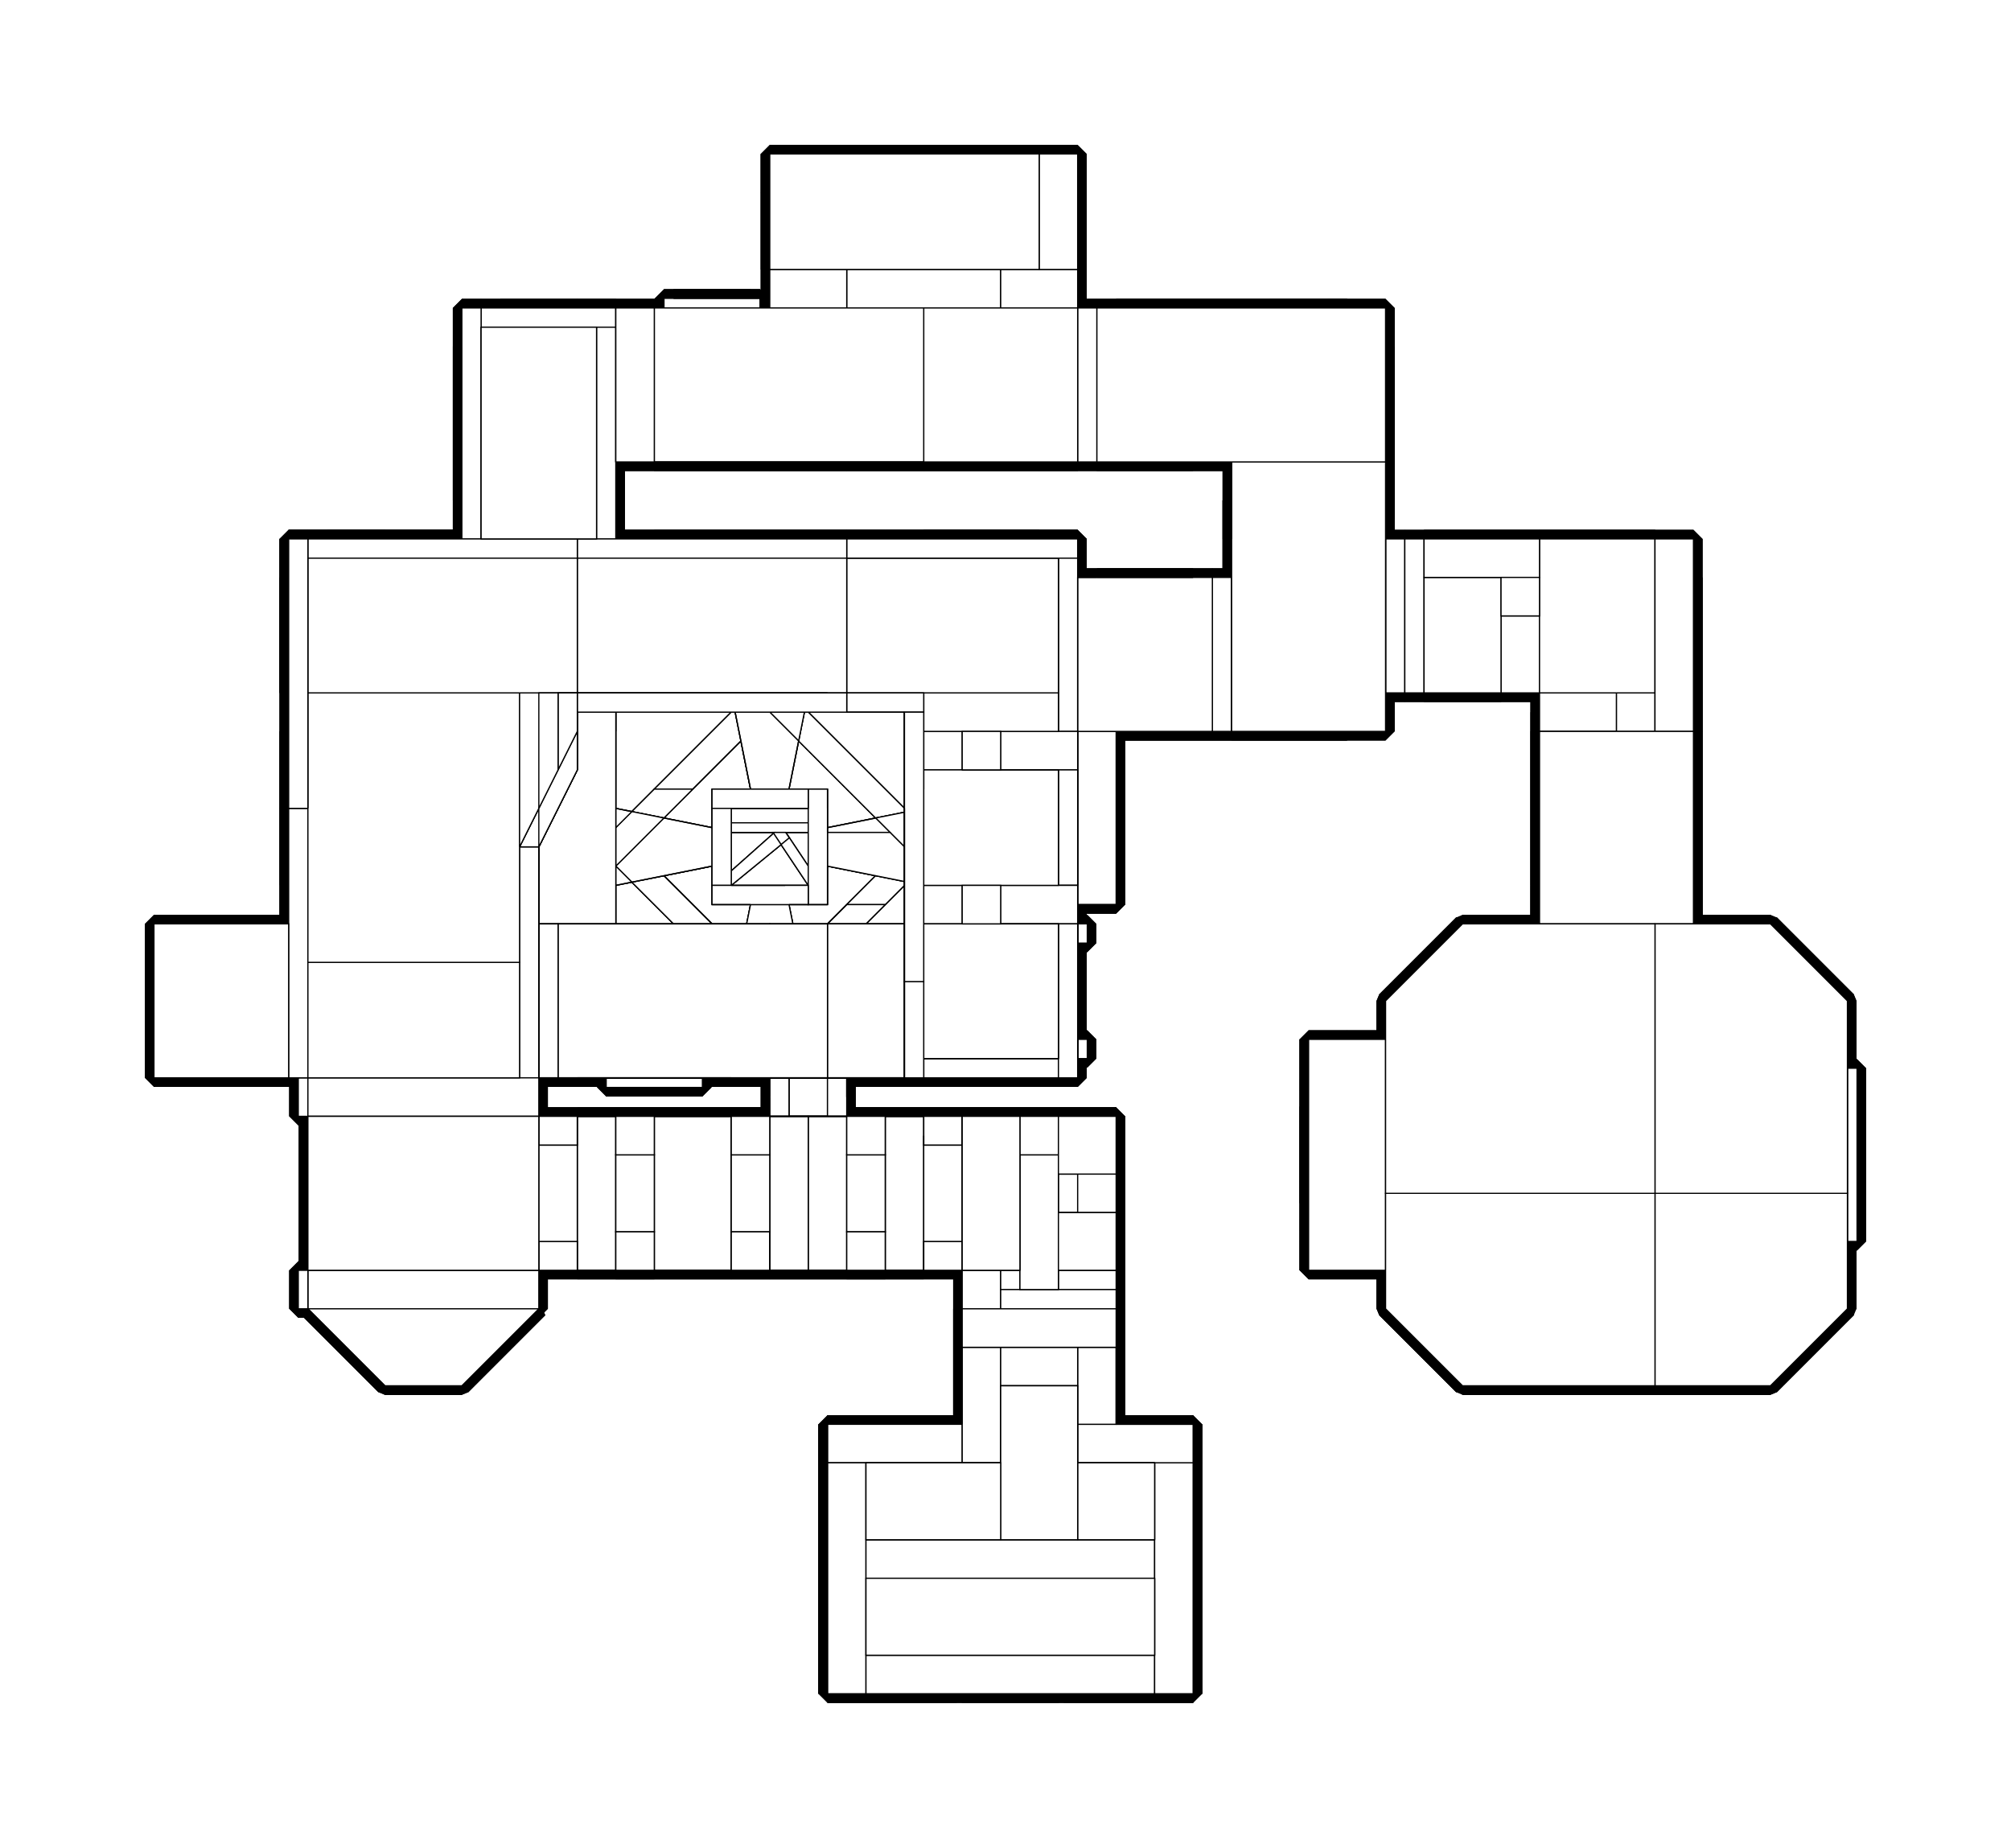 <?xml version="1.0" encoding="utf-8" ?>
<svg baseProfile="tiny" height="100%" version="1.2" viewBox="-384.0 -512.0 1672.0 1536.0" width="100%" xmlns="http://www.w3.org/2000/svg" xmlns:ev="http://www.w3.org/2001/xml-events" xmlns:xlink="http://www.w3.org/1999/xlink"><defs><g id="bsp_ref"><polygon points="384,64 384,64 384,96 384,96" /><polygon points="128,96 128,320 128,320 128,96" /><polygon points="384,320 384,320 352,320 352,320" /><polygon points="352,64 128,64 128,64 352,64" /><polygon points="384,288 384,320 352,320 352,288" /><polygon points="352,64 384,64 384,288 352,288" /><polygon points="352,288 352,320 128,320 128,288" /><polygon points="128,64 352,64 352,288 128,288" /><polygon points="384,64 384,64 384,96 384,96" /><polygon points="384,96 384,320 384,320 384,96" /><polygon points="128,64 128,64 128,96 128,96" /><polygon points="128,96 128,320 128,320 128,96" /><polygon points="352,320 128,320 128,320 352,320" /><polygon points="384,320 384,320 352,320 352,320" /><polygon points="352,64 128,64 128,64 352,64" /><polygon points="384,64 384,64 352,64 352,64" /><polygon points="384,64 128,64 128,320 384,320" /><polygon points="128,64 384,64 384,320 128,320" /><polygon points="128,224 208,208 208,176 128,160" /><polygon points="168,216 141.333,221.333 226.667,306.667 232,280" /><polygon points="272,240 240,240 224,320 288,320" /><polygon points="288,240 288,224 208,224 208,240" /><polygon points="224,224 265.412,190.118 259.163,180.744 224,212" /><polygon points="258.667,180 288,224 288,208 269.333,180" /><polygon points="224,172 224,180 288,180 288,172" /><polygon points="224,144 208,144 208,224 224,224" /><polygon points="224,144 224,160 288,160 288,144" /><polygon points="232,104 226.667,77.333 141.333,162.667 168,168" /><polygon points="224,64 240,144 272,144 288,64" /><polygon points="304,144 288,144 288,240 304,240" /><polygon points="370.667,221.333 344,216 280,280 285.333,306.667" /><polygon points="384,224 384,160 304,176 304,208" /><polygon points="344,168 370.667,162.667 285.333,77.333 280,104" /><polygon points="128,64 128,64 224,64 224,64" /><polygon points="384,64 288,64 288,64 384,64" /><polygon points="128,64 128,160 128,160 128,64" /><polygon points="288,320 384,320 384,320 288,320" /><polygon points="128,320 224,320 224,320 128,320" /><polygon points="384,64 384,64 384,160 384,160" /><polygon points="384,224 384,224 384,320 384,320" /><polygon points="141.333,221.333 141.333,221.333 226.667,306.667 226.667,306.667" /><polygon points="370.667,162.667 370.667,162.667 285.333,77.333 285.333,77.333" /><polygon points="226.667,77.333 226.667,77.333 141.333,162.667 141.333,162.667" /><polygon points="304,144 304,144 272,144 272,144" /><polygon points="240,144 240,144 208,144 208,144" /><polygon points="192,144 168,168 168,168 192,144" /><polygon points="208,240 208,208 208,208 208,240" /><polygon points="208,144 208,144 208,176 208,176" /><polygon points="288,160 224,160 224,160 288,160" /><polygon points="258.667,180 224,180 224,180 258.667,180" /><polygon points="288,180 269.333,180 269.333,180 288,180" /><polygon points="288,172 288,160 288,160 288,172" /><polygon points="304,176 304,176 304,160 304,160" /><polygon points="224,160 224,172 224,172 224,160" /><polygon points="224,212 259.163,180.744 259.163,180.744 224,212" /><polygon points="224,180 224,212 224,212 224,180" /><polygon points="259.163,180.744 258.667,180 258.667,180 259.163,180.744" /><polygon points="272,240 275.2,256 275.2,256 272,240" /><polygon points="275.2,256 280,280 280,280 275.2,256" /><polygon points="285.333,306.667 288,320 288,320 285.333,306.667" /><polygon points="344,216 304,208 304,208 344,216" /><polygon points="344,216 344,216 320,240 320,240" /><polygon points="268.8,224 288,224 288,224 268.8,224" /><polygon points="288,208 288,180 288,180 288,208" /><polygon points="288,224 265.412,190.118 265.412,190.117 288,224" /><polygon points="288,208 288,208 272.314,184.471 272.314,184.471" /><polygon points="232,280 236.8,256 236.8,256 232,280" /><polygon points="236.8,256 240,240 240,240 236.8,256" /><polygon points="208,256 232,280 232,280 208,256" /><polygon points="384,96 384,320 384,320 384,96" /><polygon points="128,64 128,64 128,96 128,96" /><polygon points="352,320 128,320 128,320 352,320" /><polygon points="384,64 384,64 352,64 352,64" /><polygon points="512,272 512,256 512,256 512,272" /><polygon points="512,352 512,352 512,384 512,384" /><polygon points="416,240 416,240 448,240 448,240" /><polygon points="448,240 448,240 512,240 512,240" /><polygon points="512,240 512,384 416,384 416,240" /><polygon points="344,168 344,168 280,104 280,104" /><polygon points="370.667,162.667 344,168 280,104 285.333,77.333" /><polygon points="370.667,162.667 370.667,162.667 344,168 344,168" /><polygon points="280,104 280,104 285.333,77.333 285.333,77.333" /><polygon points="240,144 240,144 232,104 232,104" /><polygon points="226.667,77.333 232,104 192,144 160,144" /><polygon points="232,104 232,104 192,144 192,144" /><polygon points="288,172 288,172 288,180 288,180" /><polygon points="224,180 224,180 224,172 224,172" /><polygon points="224,172 224,172 288,172 288,172" /><polygon points="224,180 224,172 288,172 288,180" /><polygon points="258.667,180 260,180 259.163,180.744" /><polygon points="224,224 265.412,190.117 265.412,190.118 224,224" /><polygon points="224,224 224,224 224,212 224,212" /><polygon points="260,180 269.333,180 272.314,184.471 265.412,190.117 259.163,180.744" /><polygon points="259.163,180.744 265.412,190.117 224,224 224,212" /><polygon points="272.314,184.471 269.333,180 269.333,180 272.314,184.471" /><polygon points="370.667,221.333 370.667,221.333 285.333,306.667 285.333,306.667" /><polygon points="344,216 370.667,221.333 352,240 320,240" /><polygon points="304,208 304,208 370.667,221.333 370.667,221.333" /><polygon points="288,208 288,208 288,224 288,224" /><polygon points="272.314,184.471 288,208 288,224 265.412,190.117" /><polygon points="352,240 285.333,306.667 280,280 320,240" /><polygon points="320,240 280,280 280,280 320,240" /><polygon points="236.8,256 236.8,256 226.667,306.667 226.667,306.667" /><polygon points="208,256 232,280 226.667,306.667 208,288" /><polygon points="208,208 208,208 168,216 168,216" /><polygon points="141.333,221.333 168,216 208,256 208,288" /><polygon points="168,216 168,216 208,256 208,256" /><polygon points="192,144 168,168 141.333,162.667 160,144" /><polygon points="168,168 168,168 141.333,162.667 141.333,162.667" /><polygon points="464,304 480,304 480,304 464,304" /><polygon points="464,320 464,304 464,304 464,320" /><polygon points="464,320 480,320 480,304 464,304" /><polygon points="480,320 464,320 464,320 480,320" /><polygon points="480,304 480,320 480,320 480,304" /><polygon points="224,64 224,64 288,64 288,64" /><polygon points="128,224 128,224 128,160 128,160" /><polygon points="288,320 288,320 224,320 224,320" /><polygon points="384,160 384,160 384,224 384,224" /><polygon points="370.667,162.667 384,160 384,176" /><polygon points="272,64 288,64 285.333,77.333" /><polygon points="285.333,77.333 288,64 288,64 285.333,77.333" /><polygon points="384,160 370.667,162.667 370.667,162.667 384,160" /><polygon points="344,168 370.667,162.667 384,176 384,208" /><polygon points="240,64 272,64 285.333,77.333 280,104" /><polygon points="272,144 272,144 240,144 240,144" /><polygon points="240,64 280,104 272,144 240,144 226.667,77.333" /><polygon points="240,144 240,144 226.667,77.333 226.667,77.333" /><polygon points="272,144 280,104 280,104 272,144" /><polygon points="208,176 208,176 208,208 208,208" /><polygon points="304,180 304,176 344,168 356,180" /><polygon points="344,168 304,176 304,176 344,168" /><polygon points="275.2,256 275.2,256 288,320 288,320" /><polygon points="384,224 370.667,221.333 384,208" /><polygon points="370.667,221.333 384,224 384,224 370.667,221.333" /><polygon points="304,208 304,208 304,180 304,180" /><polygon points="370.667,221.333 304,208 304,180 356,180 384,208" /><polygon points="240,240 240,240 272,240 272,240" /><polygon points="240,240 272,240 288,320 240,320 226.667,306.667" /><polygon points="128,208 168,168 208,176 208,208 141.333,221.333" /><polygon points="208,208 208,208 141.333,221.333 141.333,221.333" /><polygon points="208,176 168,168 168,168 208,176" /><polygon points="128,208 128,176 141.333,162.667 168,168" /><polygon points="128,176 128,160 141.333,162.667" /><polygon points="224,64 240,64 226.667,77.333" /><polygon points="141.333,162.667 128,160 128,160 141.333,162.667" /><polygon points="224,64 226.667,77.333 226.667,77.333 224,64" /><polygon points="128,224 128,208 141.333,221.333" /><polygon points="240,320 224,320 226.667,306.667" /><polygon points="128,224 141.333,221.333 141.333,221.333 128,224" /><polygon points="226.667,306.667 224,320 224,320 226.667,306.667" /><polygon points="448,384 448,384 320,384 320,384" /><polygon points="416,384 416,384 448,384 448,384" /><polygon points="64,384 96,384 96,384 64,384" /><polygon points="416,48 416,48 416,240 416,240" /><polygon points="416,240 416,240 416,384 416,384" /><polygon points="160,64 64,64 64,64" /><polygon points="384,-64 416,48 416,64 384,64" /><polygon points="384,-64 384,64 160,64 160,-64" /><polygon points="160,-64 160,64 -64,64 -64,-64" /><polygon points="416,48 384,-64 384,-64 416,48" /><polygon points="128,224 128,224 128,320 128,320" /><polygon points="416,288 416,320 384,320 384,288" /><polygon points="384,64 416,64 416,288 384,288" /><polygon points="288,144 304,144 304,240 288,240" /><polygon points="208,160 208,144 288,144 288,160" /><polygon points="224,160 224,224 208,224 208,160" /><polygon points="208,240 208,224 288,224 288,240" /><polygon points="304,160 304,144 304,144 304,160" /><polygon points="304,180 304,176 304,176 304,180" /><polygon points="304,240 304,240 272,240 272,240" /><polygon points="304,208 304,208 304,240 304,240" /><polygon points="240,240 240,240 208,240 208,240" /><polygon points="224,224 224,224 268.8,224 268.8,224" /><polygon points="416,320 416,384 352,384 352,320" /><polygon points="352,384 128,384 128,320 352,320" /><polygon points="128,288 128,384 64,384 64,288" /><polygon points="64,64 128,64 128,288 64,288" /><polygon points="64,160 64,384 64,384 64,160" /><polygon points="512,352 512,352 520,352 520,352" /><polygon points="512,272 512,256 520,256 520,272" /><polygon points="512,256 512,256 520,256 520,256" /><polygon points="520,272 520,272 512,272 512,272" /><polygon points="520,256 520,256 520,272 520,272" /><polygon points="520,368 512,368 512,352 520,352" /><polygon points="520,368 520,368 512,368 512,368" /><polygon points="520,352 520,352 520,368 520,368" /><polygon points="160,-64 160,-64 -32,-64 -32,-64" /><polygon points="384,-64 384,-64 160,-64 160,-64" /><polygon points="416,48 416,48 416,240 416,240" /><polygon points="512,240 512,240 416,240 416,240" /><polygon points="416,48 384,-64 384,-64 416,48" /><polygon points="64,64 64,64 -64,64 10.667,64" /><polygon points="10.667,64 64,64 64,64" /><polygon points="64,64 64,64 64,160 64,160" /><polygon points="64,160 64,384 64,384 64,160" /><polygon points="416,48 416,48 416,240 416,240" /><polygon points="512,240 512,240 416,240 416,240" /><polygon points="424,376 424,376 512,376 512,376" /><polygon points="424,376 464,376 464,248 424,248" /><polygon points="480,376 512,376 512,304 480,304" /><polygon points="464,376 480,376 480,320 464,320" /><polygon points="512,304 512,248 464,248 464,304" /><polygon points="424,376 424,248 424,248 424,376" /><polygon points="512,272 512,256 512,256 512,272" /><polygon points="520,272 520,256 512,256 512,272" /><polygon points="512,368 520,368 520,352 512,352" /><polygon points="-144,-64 -144,-32 -144,-32 -144,-64" /><polygon points="512,48 512,-32 512,-32 512,48" /><polygon points="512,-32 512,-64 512,-64 512,-32" /><polygon points="512,80 512,48 512,48 512,80" /><polygon points="512,88 512,97.143 512,126.4 512,120" /><polygon points="512,200 512,193.6 512,222.857 512,232" /><polygon points="512,352 512,272 512,272 512,352" /><polygon points="512,272 512,352 512,352 512,272" /><polygon points="512,80 512,80 544,80 544,80" /><polygon points="544,232 544,240 512,240 512,232" /><polygon points="512,200 512,120 536,120 536,200" /><polygon points="544,80 544,88 512,88 512,80" /><polygon points="536,200 536,120 544,120 544,200" /><polygon points="544,200 544,120 544,137.6 544,182.4" /><polygon points="536,120 512,120 512,126.4 536,126.4" /><polygon points="544,120 536,120 536,126.4 544,126.4" /><polygon points="544,88 544,97.143 512,97.143 512,88" /><polygon points="536,200 536,120 536,137.6 536,182.4" /><polygon points="536,200 544,200 544,193.6 536,193.6" /><polygon points="512,200 536,200 536,193.6 512,193.6" /><polygon points="-64,-64 -144,-64 -144,-64 -64,-64" /><polygon points="-64,-64 -64,-64 -32,-64 -32,-64" /><polygon points="512,-64 480,-64 480,-64 512,-64" /><polygon points="512,-64 512,48 416,48 384,-64" /><polygon points="512,48 512,240 416,240 416,48" /><polygon points="-64,160 -64,256 -144,256 -144,160" /><polygon points="-144,-64 -64,-64 -64,160 -144,160" /><polygon points="-64,64 64,64 64,256 -64,256" /><polygon points="320,384 304,352 272,352 256,384" /><polygon points="64,256 64,384 -144,384 -144,256" /><polygon points="512,384 512,384 320,384 320,384" /><polygon points="256,384 272,352 272,352 256,384" /><polygon points="304,352 320,384 320,384 304,352" /><polygon points="256,384 256,384 112,384 112,384" /><polygon points="512,384 448,384 448,384 512,384" /><polygon points="320,384 96,384 96,384 320,384" /><polygon points="512,240 512,240 416,240 416,240" /><polygon points="416,48 416,48 384,-64 384,-64" /><polygon points="64,64 64,64 64,160 64,160" /><polygon points="-256,384 -144,384 -144,384 -256,384" /><polygon points="-144,384 -256,384 -256,256 -144,256" /><polygon points="512,120 504,120 504,216 512,216" /><polygon points="512,120 512,216 512,184 512,136" /><polygon points="504,216 504,120 504,136 504,184" /><polygon points="504,120 512,120 512,136 504,136" /><polygon points="512,216 504,216 504,184 512,184" /><polygon points="424,248 424,248 512,248 512,248" /><polygon points="512,248 512,248 512,376 512,376" /><polygon points="424,376 424,248 512,248 512,376" /><polygon points="-144,96 -144,224 -144,224 -144,96" /><polygon points="-144,96 -144,96 -144,224 -144,224" /><polygon points="-144,-32 -144,64 -144,64 -144,-32" /><polygon points="-144,-32 -144,-32 -144,64 -144,64" /><polygon points="512,48 512,-32 512,-32 512,48" /><polygon points="512,126.4 512,97.143 512,106.286 512,132.8" /><polygon points="512,222.857 512,193.6 512,187.2 512,213.714" /><polygon points="512,352 512,272 512,272 512,352" /><polygon points="544,222.857 544,232 512,232 512,222.857" /><polygon points="536,126.4 512,126.4 512,132.8 536,132.8" /><polygon points="544,126.4 536,126.4 536,132.8 544,132.8" /><polygon points="544,97.143 544,106.286 512,106.286 512,97.143" /><polygon points="536,193.6 544,193.6 544,187.2 536,187.2" /><polygon points="512,193.6 536,193.6 536,187.2 512,187.2" /><polygon points="256,432 320,432 320,432 256,432" /><polygon points="-64,-64 -144,-64 -144,-64 -64,-64" /><polygon points="416,-64 384,-64 384,-64 416,-64" /><polygon points="448,-64 416,-64 416,-64 448,-64" /><polygon points="480,-64 480,-64 384,-64 384,-64" /><polygon points="480,-64 448,-64 448,-64 480,-64" /><polygon points="320,400 320,400 320,432 320,432" /><polygon points="448,384 512,384 512,384 448,384" /><polygon points="416,384 416,384 320,384 320,384" /><polygon points="416,384 448,384 448,384 416,384" /><polygon points="272,352 272,352 304,352 304,352" /><polygon points="256,384 272,352 304,352 320,384 320,432 256,432" /><polygon points="32,384 64,384 64,384 32,384" /><polygon points="32,384 32,384 -112,384 -112,384" /><polygon points="120,384 120,384 64,384 64,384" /><polygon points="200,384 200,384 120,384 120,384" /><polygon points="112,384 -112,384 -112,384 112,384" /><polygon points="200,384 200,392 120,392 120,384" /><polygon points="192,392 200,392 200,392 192,392" /><polygon points="200,384 200,384 200,392 200,392" /><polygon points="192,392 192,392 120,392 120,392" /><polygon points="1024,576 1024,576 896,576 896,576" /><polygon points="1024,352 1024,352 1024,576 1024,576" /><polygon points="896,352 1024,352 1024,576 896,576" /><polygon points="128,384 192,384 192,384 128,384" /><polygon points="192,384 192,392 192,392 192,384" /><polygon points="128,392 192,392 192,384 128,384" /><polygon points="128,392 128,384 128,384 128,392" /><polygon points="128,392 128,392 120,392 120,392" /><polygon points="-144,64 -144,64 -144,96 -144,96" /><polygon points="512,213.714 512,187.2 512,182.4 512,206.857" /><polygon points="544,213.714 544,222.857 512,222.857 512,213.714" /><polygon points="536,132.8 512,132.8 512,137.6 536,137.6" /><polygon points="544,132.8 536,132.8 536,137.6 544,137.6" /><polygon points="536,187.2 544,187.2 544,182.4 536,182.4" /><polygon points="512,187.2 536,187.2 536,182.4 512,182.4" /><polygon points="512,137.6 512,132.8 512,106.286 512,113.143" /><polygon points="536,137.6 512,137.6 512,182.4 536,182.4" /><polygon points="544,137.6 536,137.6 536,182.4 544,182.4" /><polygon points="536,182.4 536,137.6 536,120 536,200" /><polygon points="952,352 928,352 928,352 952,352" /><polygon points="968,352 952,352 952,352 968,352" /><polygon points="992,352 968,352 968,352 992,352" /><polygon points="1024,352 1024,352 896,352 896,352" /><polygon points="928,576 952,576 952,576 928,576" /><polygon points="952,576 968,576 968,576 952,576" /><polygon points="968,576 992,576 992,576 968,576" /><polygon points="1024,384 1024,384 1024,544 1024,544" /><polygon points="896,352 896,352 896,576 896,576" /><polygon points="928,576 896,544 896,576" /><polygon points="992,576 1024,576 1024,544" /><polygon points="928,352 896,352 896,384" /><polygon points="1024,384 992,352 928,352 896,384 896,544 928,576 992,576 1024,544" /><polygon points="896,384 928,352 992,352 1024,384 1024,544 992,576 928,576 896,544" /><polygon points="1024,384 1024,352 992,352" /><polygon points="1024,544 1024,544 992,576 992,576" /><polygon points="1008,368 1008,368 1024,384 1024,384" /><polygon points="1008,368 992,352 992,352 1008,368" /><polygon points="912,560 928,576 928,576 912,560" /><polygon points="912,368 896,384 896,384 912,368" /><polygon points="416,384 416,320 416,288 416,384" /><polygon points="448,-64 448,0 448,32 448,-64" /><polygon points="448,-64 416,-64 416,0 448,0" /><polygon points="416,384 448,384 448,320 416,320" /><polygon points="-112,384 -32,384 -32,384 -112,384" /><polygon points="64,384 64,384 0,384 0,384" /><polygon points="-64,-64 -64,-64 -64,32 -64,0" /><polygon points="-32,384 -32,320 -32,288 -32,384" /><polygon points="-32,384 0,384 0,320 -32,320" /><polygon points="-32,-64 -64,-64 -64,0 -32,0" /><polygon points="992,352 992,352 992,576 992,576" /><polygon points="1024,544 1024,544 1008,560 1008,560" /><polygon points="1008,368 992,352 992,576 1008,560" /><polygon points="952,352 952,352 952,576 952,576" /><polygon points="968,352 952,352 952,576 968,576" /><polygon points="912,368 912,368 912,560 912,560" /><polygon points="928,352 912,368 912,560 928,576" /><polygon points="928,352 928,352 912,368 912,368" /><polygon points="512,200 512,206.857 512,113.143 512,120" /><polygon points="512,120 544,120 544,200 512,200" /><polygon points="544,80 544,80 544,240 544,240" /><polygon points="544,200 544,240 544,240 544,232" /><polygon points="544,80 544,120 544,88 544,80" /><polygon points="512,200 544,200 544,213.714 512,213.714" /><polygon points="544,120 512,120 512,106.286 544,106.286" /><polygon points="416,0 416,-64 416,-64 416,32" /><polygon points="448,320 448,384 448,384 448,288" /><polygon points="448,0 416,0 416,32 448,32" /><polygon points="0,320 0,384 0,384 0,288" /><polygon points="-32,0 -64,0 -64,32 -32,32" /><polygon points="192,392 128,392 128,384 192,384" /><polygon points="192,392 192,392 128,392 128,392" /><polygon points="512,184 504,184 504,136 512,136" /><polygon points="200,384 200,384 120,384 120,384" /><polygon points="120,392 120,384 120,384 120,392" /><polygon points="200,392 200,384 120,384 120,392" /><polygon points="272,416 304,416 304,384 272,384" /><polygon points="272,384 304,384 304,384 272,384" /><polygon points="304,384 304,416 304,416 304,384" /><polygon points="272,416 272,384 272,384 272,416" /><polygon points="304,416 272,416 272,416 304,416" /><polygon points="1152,320 1152,320 1152,352 1152,352" /><polygon points="-256,256 -256,288 -256,288 -256,256" /><polygon points="-256,288 -256,352 -256,352 -256,288" /><polygon points="-256,256 -256,256 -256,384 -256,384" /><polygon points="1088,640 1152,576 1152,576 1088,640" /><polygon points="768,320 768,336 768,336 768,320" /><polygon points="1088,640 1088,640 1056,640 1056,640" /><polygon points="768,576 768,544 832,544 832,640" /><polygon points="832,352 832,544 768,544 768,352" /><polygon points="832,256 832,352 768,352 768,320" /><polygon points="880,576 880,544 896,544 928,576" /><polygon points="992,576 1024,544 1024,576" /><polygon points="1152,576 1104,624 1104,576" /><polygon points="1104,624 1088,640 880,640 880,576 1104,576" /><polygon points="912,368 928,352 928,576 912,560" /><polygon points="928,352 896,384 896,352" /><polygon points="952,352 968,352 968,576 952,576" /><polygon points="992,352 1008,368 1008,560 992,576" /><polygon points="896,520 896,544 880,544 880,520" /><polygon points="880,296 896,296 896,520 880,520" /><polygon points="872,296 832,296 832,280" /><polygon points="880,520 880,640 832,640 832,520" /><polygon points="832,296 880,296 880,520 832,520" /><polygon points="1024,376 1024,384 1016,376" /><polygon points="1024,376 1152,376 1152,576 1024,576" /><polygon points="1088,280 1088,296 1048,296" /><polygon points="1128,296 1152,320 1152,352 1120,352 1120,296" /><polygon points="1120,352 896,352 896,296 1120,296" /><polygon points="1152,352 1152,376 1016,376 992,352" /><polygon points="1088,256 1128,296 1088,296" /><polygon points="1088,280 1048,296 1048,296 1088,280" /><polygon points="1088,256 1088,280 1088,280 1088,256" /><polygon points="872,296 832,280 832,280 872,296" /><polygon points="768,320 768,320 832,256 832,256" /><polygon points="768,576 832,640 832,640 768,576" /><polygon points="896,384 896,384 896,544 896,544" /><polygon points="968,352 968,352 968,576 968,576" /><polygon points="1008,368 1008,368 1008,560 1008,560" /><polygon points="928,352 928,352 928,576 928,576" /><polygon points="896,544 896,544 912,560 912,560" /><polygon points="-144,384 -144,256 -144,256 -144,384" /><polygon points="-144,224 -144,224 -144,256 -144,256" /><polygon points="256,416 256,432 320,432 320,416" /><polygon points="0,384 32,384 32,288 0,288" /><polygon points="-144,384 -128,384 -128,256 -144,256" /><polygon points="32,288 32,256 -32,256 -32,288" /><polygon points="-32,384 -32,256 -128,256 -128,384" /><polygon points="256,416 272,416 272,384 256,384" /><polygon points="304,416 320,416 320,384 304,384" /><polygon points="416,384 416,256 256,256 256,384" /><polygon points="256,256 32,256 32,384 256,384" /><polygon points="-64,64 -32,64 -32,32 -64,32" /><polygon points="-64,-64 -144,-64 -144,64 -64,64" /><polygon points="448,240 416,240 416,288 448,288" /><polygon points="416,-64 384,-64 384,48 416,48" /><polygon points="128,16 128,-64 -32,-64 -32,64 80,64" /><polygon points="384,240 448,240 448,48 384,48" /><polygon points="416,240 384,240 384,256 416,256" /><polygon points="704,488 704,408 712,408 712,488" /><polygon points="704,376 704,352 736,352 736,376" /><polygon points="712,488 712,408 736,408 736,488" /><polygon points="704,544 704,520 736,520 736,544" /><polygon points="768,544 736,544 736,352 768,352" /><polygon points="480,48 480,32 416,32 416,48" /><polygon points="448,272 448,384 512,384 512,272" /><polygon points="512,48 448,48 448,272 512,272" /><polygon points="480,-64 448,-64 448,32 480,32" /><polygon points="512,-64 480,-64 480,48 512,48" /><polygon points="544,80 512,80 512,240 544,240" /><polygon points="736,376 736,385.143 704,385.143 704,376" /><polygon points="736,520 736,510.857 736,481.6 736,488" /><polygon points="712,488 736,488 736,481.6 712,481.6" /><polygon points="736,408 712,408 712,414.4 736,414.4" /><polygon points="704,488 712,488 712,481.6 704,481.6" /><polygon points="712,408 704,408 704,414.4 712,414.4" /><polygon points="384,-64 384,-64 384,32 384,32" /><polygon points="384,256 384,256 304,256 304,256" /><polygon points="512,240 512,256 512,256 512,240" /><polygon points="512,368 512,368 512,352 512,352" /><polygon points="512,368 512,384 512,384 512,368" /><polygon points="512,240 512,240 544,240 544,240" /><polygon points="128,-64 128,-64 -32,-64 -32,-64" /><polygon points="352,-64 352,-64 160,-64 160,-64" /><polygon points="352,-64 384,-64 384,-64 352,-64" /><polygon points="160,-64 160,-64 128,-64 128,-64" /><polygon points="256,400 256,384 256,384 256,400" /><polygon points="256,400 256,400 256,432 256,432" /><polygon points="320,384 320,400 320,400 320,384" /><polygon points="448,288 416,288 416,320 448,320" /><polygon points="-144,384 -144,384 -112,384 -112,384" /><polygon points="200,384 200,384 256,384 256,384" /><polygon points="-32,-64 -32,-64 -32,0 -32,32" /><polygon points="0,288 -32,288 -32,320 0,320" /><polygon points="-144,256 -144,256 -256,256 -256,256" /><polygon points="-256,384 -144,384 -144,384 -256,384" /><polygon points="736,504 744,504 744,408 736,408" /><polygon points="736,504 736,408 736,424 736,472" /><polygon points="744,408 744,504 744,472 744,424" /><polygon points="736,408 744,408 744,424 736,424" /><polygon points="744,504 736,504 736,472 744,472" /><polygon points="1056,256 832,256 832,256 1056,256" /><polygon points="832,280 832,280 832,256 832,256" /><polygon points="1088,256 1088,280 1056,292.8 1056,256" /><polygon points="1056,292.8 1048,296 872,296 832,280 832,256 1056,256" /><polygon points="1048,296 1048,296 872,296 872,296" /><polygon points="1152,352 1152,576 1152,576 1152,352" /><polygon points="1152,376 1152,376 1152,576 1152,576" /><polygon points="-256,352 -256,352 -256,384 -256,384" /><polygon points="768,560 768,560 768,576 768,576" /><polygon points="1040,256 1024,256 1024,256 1040,256" /><polygon points="896,256 880,256 880,256 896,256" /><polygon points="880,256 832,256 832,256 880,256" /><polygon points="1088,256 1088,256 1056,256 1056,256" /><polygon points="1024,-64 992,-64 992,-64 1024,-64" /><polygon points="800,-64 768,-64 768,-64 800,-64" /><polygon points="1024,-32 1024,-32 1024,32 1024,32" /><polygon points="1024,-64 1024,64 992,64 992,-64" /><polygon points="992,64 768,64 768,-64 992,-64" /><polygon points="896,64 1024,64 1024,256 896,256" /><polygon points="896,64 896,80 896,80 896,64" /><polygon points="768,64 800,64 800,64 768,64" /><polygon points="800,64 864,64 864,64 800,64" /><polygon points="1088,640 1088,640 1056,640 1056,640" /><polygon points="1056,640 832,640 832,640 1056,640" /><polygon points="1152,320 1152,320 1088,256 1088,256" /><polygon points="768,576 832,640 832,640 768,576" /><polygon points="-144,-32 -144,64 -144,64 -144,-32" /><polygon points="-144,96 -144,96 -144,256 -144,256" /><polygon points="-144,96 -144,224 -144,224 -144,96" /><polygon points="-144,-32 -144,-32 -144,-64 -144,-64" /><polygon points="-128,576 -128,576 -136,576 -136,576" /><polygon points="-144,-64 -144,-64 -112,-64 -112,-64" /><polygon points="-32,-64 -112,-64 -112,-64 -32,-64" /><polygon points="352,-64 160,-64 160,-64 352,-64" /><polygon points="384,-64 384,-64 160,-64 160,-64" /><polygon points="512,-64 480,-64 480,-64 512,-64" /><polygon points="640,-128 768,-128 768,-64 640,-64" /><polygon points="128,-96 128,-96 128,-64 128,-64" /><polygon points="128,-256 128,-256 128,-128 128,-128" /><polygon points="0,-224 0,-96 0,-96 0,-224" /><polygon points="0,-256 0,-224 0,-224 0,-256" /><polygon points="96,-256 128,-256 128,-64 96,-64" /><polygon points="96,-64 0,-64 0,-256 96,-256" /><polygon points="768,-32 768,96 624,96 624,-32" /><polygon points="768,-64 768,-32 640,-32 640,-64" /><polygon points="736,96 768,96 768,96 736,96" /><polygon points="736,96 736,96 624,96 624,96" /><polygon points="640,-32 624,-32 624,-32 640,-32" /><polygon points="736,385.143 736,376 736,408 736,414.4" /><polygon points="736,510.857 736,520 704,520 704,510.857" /><polygon points="480,384 480,384 416,384 416,384" /><polygon points="384,384 384,384 256,384 256,384" /><polygon points="-136,384 -128,384 -136,384" /><polygon points="-144,384 -136,384 -136,384 -144,384" /><polygon points="-144,-64 96,-64 96,48 80,64 -144,64" /><polygon points="448,160 448,256 384,256 384,160" /><polygon points="384,-64 448,-64 448,160 384,160" /><polygon points="128,-64 128,16 96,48 96,-64" /><polygon points="512,256 512,384 304,384 304,256" /><polygon points="304,384 80,384 80,256 304,256" /><polygon points="80,384 -144,384 -144,256 80,256" /><polygon points="512,96 512,256 448,256 448,96" /><polygon points="512,-64 512,-32 448,-32 448,-64" /><polygon points="624,96 448,96 448,-32 624,-32" /><polygon points="512,-64 512,-64 512,-32 512,-32" /><polygon points="512,224 512,128 512,128 512,224" /><polygon points="512,256 512,224 512,224 512,256" /><polygon points="512,256 512,256 512,384 512,384" /><polygon points="512,96 528,96 528,96 512,96" /><polygon points="624,-32 608,-32 608,-32 624,-32" /><polygon points="384,32 384,256 384,256 384,32" /><polygon points="80,64 80,64 -144,64 -144,64" /><polygon points="128,-64 128,-64 128,16 128,16" /><polygon points="128,16 128,16 80,64 80,64" /><polygon points="304,256 80,256 80,256 304,256" /><polygon points="80,256 -144,256 -144,256 80,256" /><polygon points="64,544 64,544 64,576 64,576" /><polygon points="544,544 544,416 544,416 544,544" /><polygon points="544,416 544,544 512,544 512,416" /><polygon points="512,544 288,544 288,416 512,416" /><polygon points="288,544 64,544 64,416 288,416" /><polygon points="480,416 256,416 256,416 480,416" /><polygon points="528,544 544,544 544,544 528,544" /><polygon points="528,544 528,544 432,544 432,544" /><polygon points="416,544 432,544 432,544 416,544" /><polygon points="256,416 224,416 224,416 256,416" /><polygon points="96,416 64,416 64,416 96,416" /><polygon points="-128,384 64,384 64,576 -128,576" /><polygon points="-128,544 -136,544 -136,544 -128,544" /><polygon points="-128,416 -128,416 -136,416 -136,416" /><polygon points="-128,384 -128,416 -136,416 -136,384" /><polygon points="64,576 0,640 -64,640 -128,576" /><polygon points="-64,640 0,640 0,640 -64,640" /><polygon points="64,576 64,576 0,640 0,640" /><polygon points="-256,256 -256,256 -144,256 -144,256" /><polygon points="-144,256 -144,256 -256,256 -256,256" /><polygon points="-256,384 -144,384 -144,384 -256,384" /><polygon points="768,-128 768,-208 768,-208 768,-128" /><polygon points="544,576 544,576 416,576 416,576" /><polygon points="160,-256 160,-256 160,-128 160,-128" /><polygon points="768,-128 768,-128 640,-128 640,-128" /><polygon points="768,-208 768,-128 640,-128" /><polygon points="128,-256 160,-256 160,-128 128,-128" /><polygon points="512,256 512,256 512,352 512,352" /><polygon points="512,352 512,352 512,384 512,384" /><polygon points="544,416 544,416 544,576 544,576" /><polygon points="544,544 544,576 416,576 416,544" /><polygon points="1152,520 1152,520 1152,576 1152,576" /><polygon points="1160,520 1160,520 1152,520 1152,520" /><polygon points="1152,376 1160,376 1160,520 1152,520" /><polygon points="1160,512 1160,512 1160,520 1160,520" /><polygon points="1152,512 1152,384 1152,384 1152,512" /><polygon points="1160,512 1152,512 1152,512 1160,512" /><polygon points="1152,512 1160,512 1160,384 1152,384" /><polygon points="1152,384 1160,384 1160,384 1152,384" /><polygon points="1160,376 1160,376 1160,384 1160,384" /><polygon points="1160,512 1160,512 1160,376 1160,376" /><polygon points="768,-128 768,-80 768,-80 768,-128" /><polygon points="992,-64 992,-64 800,-64 800,-64" /><polygon points="1024,-32 1024,-32 1024,0 1024,0" /><polygon points="1024,32 1024,256 1024,256 1024,32" /><polygon points="1024,256 1024,224 1024,224 1024,256" /><polygon points="896,80 896,96 896,96 896,80" /><polygon points="896,80 896,80 896,256 896,256" /><polygon points="896,256 896,256 896,224 896,224" /><polygon points="800,64 864,64 864,64 800,64" /><polygon points="168,-256 168,-256 192,-256 192,-256" /><polygon points="128,-256 128,-256 32,-256 32,-256" /><polygon points="480,-64 480,-64 384,-64 384,-64" /><polygon points="640,-128 720,-256 768,-256 768,-208" /><polygon points="768,-208 768,-208 640,-128 640,-128" /><polygon points="192,-256 192,-256 192,-128 192,-128" /><polygon points="160,-256 192,-256 192,-128 160,-128" /><polygon points="640,-96 640,-96 640,-64 640,-64" /><polygon points="128,-96 128,-96 128,-128 128,-128" /><polygon points="128,-112 128,-128 128,-128 128,-112" /><polygon points="0,-224 0,-96 0,-96 0,-224" /><polygon points="736,96 736,96 624,96 624,96" /><polygon points="736,394.286 704,394.286 704,385.143 736,385.143" /><polygon points="736,420.8 736,394.286 736,385.143 736,414.4" /><polygon points="736,501.714 736,475.2 736,481.6 736,510.857" /><polygon points="704,501.714 736,501.714 736,510.857 704,510.857" /><polygon points="712,475.2 736,475.2 736,470.4 712,470.4" /><polygon points="736,475.2 712,475.2 712,481.6 736,481.6" /><polygon points="712,420.8 736,420.8 736,414.4 712,414.4" /><polygon points="736,420.8 712,420.8 712,425.6 736,425.6" /><polygon points="712,475.2 704,475.2 704,481.6 712,481.6" /><polygon points="704,475.2 712,475.2 712,470.4 704,470.4" /><polygon points="704,420.8 712,420.8 712,414.4 704,414.4" /><polygon points="712,420.8 704,420.8 704,425.6 712,425.6" /><polygon points="480,384 480,384 416,384 416,384" /><polygon points="384,384 384,384 256,384 256,384" /><polygon points="96,384 96,384 224,384 224,384" /><polygon points="512,352 512,256 512,256 512,352" /><polygon points="624,96 528,96 528,96 624,96" /><polygon points="608,-32 608,-32 528,-32 528,-32" /><polygon points="544,464 544,416 544,416 544,464" /><polygon points="544,496 544,464 544,464 544,496" /><polygon points="544,496 544,496 544,576 544,576" /><polygon points="384,416 384,416 416,416 416,416" /><polygon points="256,416 256,416 384,416 384,416" /><polygon points="544,416 544,416 480,416 480,416" /><polygon points="464,416 464,416 496,416 496,416" /><polygon points="256,544 384,544 384,544 256,544" /><polygon points="256,544 256,544 384,544 384,544" /><polygon points="96,416 96,416 224,416 224,416" /><polygon points="224,416 224,416 96,416 96,416" /><polygon points="96,544 96,544 224,544 224,544" /><polygon points="416,608 416,608 416,576 416,576" /><polygon points="544,576 544,608 416,608 416,576" /><polygon points="544,608 544,608 416,608 416,608" /><polygon points="720,-256 736,-256 736,-256 720,-256" /><polygon points="168,-256 168,-256 224,-256 224,-256" /><polygon points="672,-256 720,-256 640,-128" /><polygon points="720,-256 720,-256 640,-128 640,-128" /><polygon points="224,-256 224,-256 224,-128 224,-128" /><polygon points="192,-256 224,-256 224,-128 192,-128" /><polygon points="-136,384 -136,416 -136,416 -136,384" /><polygon points="-136,544 -128,544 -128,576 -136,576" /><polygon points="416,640 416,640 416,608 416,608" /><polygon points="544,640 544,640 416,640 416,640" /><polygon points="544,608 544,640 416,640 416,608" /><polygon points="704,470.4 704,425.6 704,408 704,488" /><polygon points="736,425.6 736,470.4 736,465.6 736,430.4" /><polygon points="712,425.6 704,425.6 704,470.4 712,470.4" /><polygon points="736,425.6 712,425.6 712,470.4 736,470.4" /><polygon points="712,425.6 712,470.4 712,488 712,408" /><polygon points="712,470.4 712,425.6 712,408 712,488" /><polygon points="304,896 384,896 402.286,896 304,896" /><polygon points="528,896 608,896 608,896 509.714,896" /><polygon points="496,896 483.2,896 428.8,896 416,896" /><polygon points="352,-384 369.6,-384 414.4,-384 432,-384" /><polygon points="672,-256 736,-256 736,-256 672,-256" /><polygon points="528,-256 512,-256 512,-256 528,-256" /><polygon points="544,-256 528,-256 528,-256 544,-256" /><polygon points="256,-256 256,-256 256,-272 256,-272" /><polygon points="512,-256 512,-288 512,-288 512,-256" /><polygon points="464,-384 480,-384 480,-352 464,-352" /><polygon points="480,-256 480,-384 512,-384 512,-256" /><polygon points="448,-352 480,-352 480,-256 448,-256" /><polygon points="256,-352 256,-384 320,-384 320,-352" /><polygon points="352,-376 352,-384 432,-384 432,-376" /><polygon points="352,-352 352,-376 432,-376 432,-352" /><polygon points="256,-352 448,-352 448,-256 256,-256" /><polygon points="320,-352 329.143,-352 358.4,-352 352,-352" /><polygon points="352,-376 352,-352 358.4,-352 358.4,-376" /><polygon points="352,-384 352,-376 358.4,-376 358.4,-384" /><polygon points="464,-352 454.857,-352 454.857,-384 464,-384" /><polygon points="432,-376 352,-376 369.6,-376 414.4,-376" /><polygon points="432,-376 432,-384 425.6,-384 425.6,-376" /><polygon points="432,-352 432,-376 425.6,-376 425.6,-352" /><polygon points="320,-384 329.143,-384 329.143,-352 320,-352" /><polygon points="640,-128 640,-128 608,-128 608,-128" /><polygon points="608,-128 608,-128 448,-128 448,-128" /><polygon points="512,-168 512,-136 512,-136 512,-168" /><polygon points="672,-256 640,-128 512,-128 512,-256" /><polygon points="672,-256 672,-256 640,-128 640,-128" /><polygon points="224,-256 256,-256 256,-128 224,-128" /><polygon points="288,-168 288,-128 256,-128 256,-168" /><polygon points="320,-128 288,-128 288,-136 320,-136" /><polygon points="448,-256 448,-168 256,-168 256,-256" /><polygon points="480,-168 480,-128 320,-128 320,-168" /><polygon points="512,-128 480,-128 480,-136 512,-136" /><polygon points="448,-168 448,-256 512,-256 512,-168" /><polygon points="320,-168 320,-136 320,-136 320,-168" /><polygon points="480,-136 480,-168 480,-168 480,-136" /><polygon points="480,-168 512,-168 512,-168 480,-168" /><polygon points="512,-136 480,-136 480,-136 512,-136" /><polygon points="288,-168 320,-168 320,-168 288,-168" /><polygon points="288,-136 288,-168 288,-168 288,-136" /><polygon points="320,-136 288,-136 288,-136 320,-136" /><polygon points="64,416 64,416 64,440" /><polygon points="64,544 64,520 64,544" /><polygon points="384,544 384,520 384,544" /><polygon points="416,544 416,544 416,520" /><polygon points="416,544 384,544 384,544 416,544" /><polygon points="384,544 416,544 416,520 384,520" /><polygon points="416,416 384,416 384,440 416,440" /><polygon points="96,544 96,544 96,520" /><polygon points="96,544 64,544 64,544 96,544" /><polygon points="64,544 96,544 96,520 64,520" /><polygon points="96,416 64,416 64,440 96,440" /><polygon points="544,640 544,672 416,672 416,640" /><polygon points="608,672 608,672 608,896 608,896" /><polygon points="416,864 422.4,864 393.143,864 384,864" /><polygon points="528,864 518.857,864 489.6,864 496,864" /><polygon points="448,800 448,864 304,864 304,800" /><polygon points="336,800 336,768 448,768 448,800" /><polygon points="336,800 304,800 304,768 336,768" /><polygon points="576,864 576,800 608,800 608,864" /><polygon points="448,768 576,768 576,864 448,864" /><polygon points="608,800 576,800 576,768 608,768" /><polygon points="608,672 608,768 528,768 528,672" /><polygon points="528,768 304,768 304,672 528,672" /><polygon points="384,864 384,896 304,896 304,864" /><polygon points="496,864 496,886 416,886 416,864" /><polygon points="528,896 528,864 608,864 608,896" /><polygon points="496,886 496,896 416,896 416,886" /><polygon points="416,886 416,896 422.4,896 422.4,886" /><polygon points="416,864 416,886 422.4,886 422.4,864" /><polygon points="496,886 478.4,886 433.6,886 416,886" /><polygon points="496,886 496,864 489.6,864 489.6,886" /><polygon points="496,896 496,886 489.6,886 489.6,896" /><polygon points="384,864 393.143,864 393.143,896 384,896" /><polygon points="388,856 388,864 524,864 524,856" /><polygon points="524,856 494.546,856 417.455,856 388,856" /><polygon points="388,864 388,856 417.455,856 417.455,864" /><polygon points="524,856 524,864 494.546,864 494.546,856" /><polygon points="456,-346 456,-344 456,-344 456,-346" /><polygon points="329.6,-346 329.6,-344 456,-344 456,-346" /><polygon points="329.6,-344 371.6,-344 418.625,-344 456,-344 456,-344" /><polygon points="329.6,-344 329.6,-346 371.6,-346 371.6,-344" /><polygon points="320,-136 288,-136 288,-168 320,-168" /><polygon points="512,-136 480,-136 480,-168 512,-168" /><polygon points="456,-346 456,-344 418.625,-344 418.625,-346" /><polygon points="224,-256 248,-256 248,-256 224,-256" /><polygon points="248,-264 248,-256 168,-256 168,-264" /><polygon points="704,544 704,544 704,352 704,352" /><polygon points="704,408 704,352 704,352 704,376" /><polygon points="704,544 704,488 704,520 704,544" /><polygon points="704,408 736,408 736,488 704,488" /><polygon points="736,408 704,408 704,394.286 736,394.286" /><polygon points="736,465.6 736,475.2 736,501.714 736,488" /><polygon points="736,408 736,394.286 736,420.8 736,430.4" /><polygon points="704,488 736,488 736,501.714 704,501.714" /><polygon points="744,472 736,472 736,424 744,424" /><polygon points="240,-256 176,-256 176,-256 240,-256" /><polygon points="176,-256 240,-256 240,-264 176,-264" /><polygon points="176,-256 176,-264 176,-264 176,-256" /><polygon points="240,-264 240,-256 240,-256 240,-264" /><polygon points="168,-264 168,-264 176,-264 176,-264" /><polygon points="248,-264 248,-264 168,-264 168,-264" /><polygon points="1160,512 1152,512 1152,384 1160,384" /><polygon points="1160,384 1160,384 1160,512 1160,512" /><polygon points="992,-64 992,-64 800,-64 800,-64" /><polygon points="1024,0 1024,224 1024,224 1024,0" /><polygon points="1024,-32 1024,-32 1024,32 1024,32" /><polygon points="896,256 896,256 896,96 896,96" /><polygon points="896,96 896,96 896,224 896,224" /><polygon points="896,64 960,64 992,64 896,64" /><polygon points="896,64 896,96 960,96 960,64" /><polygon points="864,64 864,0 864,-32 864,64" /><polygon points="896,64 864,64 864,64 896,64" /><polygon points="800,64 864,64 864,64 800,64" /><polygon points="736,-256 736,-256 544,-256 544,-256" /><polygon points="454.857,-352 425.6,-352 419.2,-352 445.714,-352" /><polygon points="454.857,-352 464,-352 432,-352 425.6,-352" /><polygon points="358.4,-352 329.143,-352 338.286,-352 364.8,-352" /><polygon points="358.4,-376 358.4,-352 364.8,-352 364.8,-376" /><polygon points="358.4,-384 358.4,-376 364.8,-376 364.8,-384" /><polygon points="454.857,-384 454.857,-352 445.714,-352 445.714,-384" /><polygon points="425.6,-376 425.6,-384 419.2,-384 419.2,-376" /><polygon points="425.6,-352 425.6,-376 419.2,-376 419.2,-352" /><polygon points="329.143,-384 338.286,-384 338.286,-352 329.143,-352" /><polygon points="-136,384 -128,384 -136,384" /><polygon points="-136,416 -128,416 -128,384 -136,384" /><polygon points="-136,544 -136,544 -136,576 -136,576" /><polygon points="393.143,864 422.4,864 428.8,864 402.286,864" /><polygon points="489.6,864 518.857,864 509.714,864 483.2,864" /><polygon points="422.4,886 422.4,896 428.8,896 428.8,886" /><polygon points="422.4,864 422.4,886 428.8,886 428.8,864" /><polygon points="518.857,864 528,864 528,896 518.857,896" /><polygon points="489.6,886 489.6,864 483.2,864 483.2,886" /><polygon points="489.6,896 489.6,886 483.2,886 483.2,896" /><polygon points="393.143,864 402.286,864 402.286,896 393.143,896" /><polygon points="1152,376 1152,376 1152,576 1152,576" /><polygon points="1152,376 1160,376 1160,376 1152,376" /><polygon points="1160,376 1152,376 1152,520 1160,520" /><polygon points="896,0 896,64 896,64 896,-32" /><polygon points="960,96 896,96 896,96 992,96" /><polygon points="960,64 960,96 992,96 992,64" /><polygon points="896,0 864,0 864,64 896,64" /><polygon points="624,96 640,96 640,96 624,96" /><polygon points="640,96 736,96 736,96 640,96" /><polygon points="512,96 512,128 512,128 512,96" /><polygon points="624,96 624,96 528,96 528,96" /><polygon points="624,96 528,96 528,96 624,96" /><polygon points="608,-32 608,-32 528,-32 528,-32" /><polygon points="512,256 496,256 496,256 512,256" /><polygon points="544,496 512,496 544,496" /><polygon points="496,416 496,448 496,416" /><polygon points="-64,640 0,640 0,640 -64,640" /><polygon points="496,96 512,96 512,96 496,96" /><polygon points="1152,320 1152,320 1152,352 1152,352" /><polygon points="1152,320 1152,376 1152,376 1152,320" /><polygon points="-256,256 -256,384 -256,384 -256,256" /><polygon points="-256,256 -256,256 -256,384 -256,384" /><polygon points="1088,640 1152,576 1152,576 1088,640" /><polygon points="1152,576 1088,640 1088,640 1152,576" /><polygon points="483.2,896 478.4,896 433.6,896 428.8,896" /><polygon points="416,672 416,672 304,672 304,672" /><polygon points="304,672 304,672 416,672 416,672" /><polygon points="608,672 608,672 544,672 544,672" /><polygon points="768,64 768,-64 768,-64 768,64" /><polygon points="768,352 768,576 768,576 768,352" /><polygon points="768,352 768,336 768,336 768,352" /><polygon points="768,336 768,320 768,320 768,336" /><polygon points="768,560 768,544 768,544 768,560" /><polygon points="768,576 768,560 768,560 768,576" /><polygon points="1024,256 896,256 896,256 1024,256" /><polygon points="1088,256 1040,256 1040,256 1088,256" /><polygon points="1040,256 1088,256 1088,256 1040,256" /><polygon points="880,256 832,256 832,256 880,256" /><polygon points="992,-64 992,-64 800,-64 800,-64" /><polygon points="1024,-64 1024,-32 1024,-32 1024,-64" /><polygon points="1024,32 1024,256 1024,256 1024,32" /><polygon points="992,-64 896,-64 896,64 992,64" /><polygon points="1024,-64 992,-64 992,96 1024,96" /><polygon points="896,96 896,256 1024,256 1024,96" /><polygon points="768,64 784,64 784,-64 768,-64" /><polygon points="800,-64 784,-64 784,64 800,64" /><polygon points="800,64 864,64 864,-32 800,-32" /><polygon points="800,-32 896,-32 896,-64 800,-64" /><polygon points="896,-32 864,-32 864,0 896,0" /><polygon points="1056,640 832,640 832,640 1056,640" /><polygon points="1088,640 1088,640 1056,640 1056,640" /><polygon points="1088,256 1152,320 1152,320 1088,256" /><polygon points="1152,320 1088,256 1088,256 1152,320" /><polygon points="768,320 832,256 832,256 768,320" /><polygon points="832,256 768,320 768,320 832,256" /><polygon points="768,576 832,640 832,640 768,576" /><polygon points="128,-256 128,-256 32,-256 32,-256" /><polygon points="32,-256 32,-256 0,-256 0,-256" /><polygon points="445.714,-352 419.2,-352 414.4,-352 438.857,-352" /><polygon points="364.8,-376 364.8,-352 369.6,-352 369.6,-376" /><polygon points="364.8,-384 364.8,-376 369.6,-376 369.6,-384" /><polygon points="419.2,-376 419.2,-384 414.4,-384 414.4,-376" /><polygon points="419.2,-352 419.2,-376 414.4,-376 414.4,-352" /><polygon points="-144,384 -144,256 -144,256 -144,384" /><polygon points="-144,-32 -144,-32 -144,64 -144,64" /><polygon points="-144,224 -144,224 -144,256 -144,256" /><polygon points="-144,96 -144,64 -144,64 -144,96" /><polygon points="512,576 448,576 448,576 512,576" /><polygon points="544,576 512,576 512,576 544,576" /><polygon points="64,576 -128,576 -128,576 64,576" /><polygon points="-32,-64 -32,-64 -112,-64 -112,-64" /><polygon points="0,-64 0,-64 -32,-64 -32,-64" /><polygon points="128,-64 160,-64 160,-64 128,-64" /><polygon points="112,-64 112,-64 16,-64 16,-64" /><polygon points="352,-64 384,-64 384,-64 352,-64" /><polygon points="480,-64 480,-64 384,-64 384,-64" /><polygon points="128,-96 128,-96 128,-112 128,-112" /><polygon points="0,-96 0,-96 0,-64 0,-64" /><polygon points="128,-240 128,-256 16,-256 16,-240" /><polygon points="112,-240 112,-240 112,-64 112,-64" /><polygon points="128,-240 112,-240 112,-64 128,-64" /><polygon points="16,-256 0,-256 0,-64 16,-64" /><polygon points="624,96 624,-32 624,-32 624,96" /><polygon points="704,352 768,352 768,352 704,352" /><polygon points="624,96 640,96 640,-32 624,-32" /><polygon points="640,-64 640,-64 640,-32 640,-32" /><polygon points="768,544 704,544 704,544 768,544" /><polygon points="768,544 768,352 704,352 704,544" /><polygon points="512,384 480,384 480,384 512,384" /><polygon points="416,384 384,384 384,384 416,384" /><polygon points="96,384 224,384 224,384 96,384" /><polygon points="256,384 368,384 368,384 256,384" /><polygon points="96,384 96,384 224,384 224,384" /><polygon points="-128,384 48,384 48,384 -128,384" /><polygon points="512,128 512,224 512,224 512,128" /><polygon points="-128,160 -128,384 -128,384 -128,160" /><polygon points="320,-48 96,-48 96,-48 320,-48" /><polygon points="96,-48 -128,-48 -128,-48 96,-48" /><polygon points="512,-48 512,-64 320,-64 320,-48" /><polygon points="320,-64 96,-64 96,-48 320,-48" /><polygon points="96,-64 -128,-64 -128,-48 96,-48" /><polygon points="48,192 48,192 48,384 48,384" /><polygon points="384,144 384,368 384,368 384,144" /><polygon points="512,128 512,128 448,128" /><polygon points="448,96 496,96 496,96 416,96" /><polygon points="512,-48 496,-48 496,96 512,96" /><polygon points="496,-48 496,-48 496,96 496,96" /><polygon points="448,96 448,128 512,128 512,96" /><polygon points="512,128 496,128 496,224 512,224" /><polygon points="448,224 496,224 496,224 416,224" /><polygon points="448,224 512,224 512,224" /><polygon points="448,224 448,256 512,256 512,224" /><polygon points="496,384 496,368 384,368 384,384" /><polygon points="512,256 496,256 496,384 512,384" /><polygon points="496,256 496,256 496,368 496,368" /><polygon points="496,368 496,368 384,368 384,368" /><polygon points="384,64 384,64 304,64 304,64" /><polygon points="96,128 96,128 96,80 96,80" /><polygon points="320,80 96,80 96,80 320,80" /><polygon points="384,80 384,64 320,64 320,80" /><polygon points="320,64 96,64 96,80 320,80" /><polygon points="368,80 368,80 368,160 368,160" /><polygon points="368,304 368,384 384,384 384,304" /><polygon points="384,80 368,80 368,304 384,304" /><polygon points="96,64 80,64 80,128 96,96" /><polygon points="64,192 48,192 48,384 64,384" /><polygon points="96,128 96,96 48,192 64,192" /><polygon points="80,128 80,128 48,192 48,192" /><polygon points="80,64 80,64 80,128 80,128" /><polygon points="-144,160 -144,384 -128,384 -128,160" /><polygon points="-128,-64 -144,-64 -144,160 -128,160" /><polygon points="64,384 64,416 64,416 64,384" /><polygon points="64,416 64,416 64,544 64,544" /><polygon points="544,464 544,416 544,416 544,464" /><polygon points="544,544 544,496 544,496 544,544" /><polygon points="384,416 352,416 352,416 384,416" /><polygon points="320,416 256,416 256,416 320,416" /><polygon points="544,416 544,416 496,416 496,416" /><polygon points="464,416 464,416 416,416 416,416" /><polygon points="384,440 384,432 384,432" /><polygon points="384,432 384,432 384,544 384,544" /><polygon points="416,544 416,544 416,576 416,576" /><polygon points="416,416 416,416 416,440" /><polygon points="448,544 416,544 416,576 448,576" /><polygon points="544,544 496,544 496,560 544,560" /><polygon points="464,544 448,544 448,560 464,560" /><polygon points="448,560 448,576 544,576 544,560" /><polygon points="496,496 512,496 512,464 496,464" /><polygon points="496,448 464,448 464,560 496,560" /><polygon points="464,416 464,416 464,544 464,544" /><polygon points="544,496 496,496 496,496 544,496" /><polygon points="496,464 544,464 544,464 496,464" /><polygon points="496,416 496,464 496,464 496,416" /><polygon points="496,544 544,544 544,544 496,544" /><polygon points="496,496 496,544 496,544 496,496" /><polygon points="464,544 464,544 416,544 416,544" /><polygon points="512,464 544,464 544,464" /><polygon points="512,464 512,496 544,496 544,464" /><polygon points="464,448 464,416 464,416" /><polygon points="464,448 496,448 496,416 464,416" /><polygon points="416,440 384,440 384,520 416,520" /><polygon points="256,544 320,544 320,544 256,544" /><polygon points="352,544 384,544 384,544 352,544" /><polygon points="320,416 320,416 320,448 320,448" /><polygon points="320,544 320,512 320,512 320,544" /><polygon points="352,416 320,416 320,448 352,448" /><polygon points="224,416 224,416 224,448 224,448" /><polygon points="256,544 224,544 224,544 256,544" /><polygon points="256,416 224,416 224,448 256,448" /><polygon points="96,416 96,416 96,440" /><polygon points="224,416 160,416 160,416 224,416" /><polygon points="128,416 96,416 96,416 128,416" /><polygon points="96,544 128,544 128,544 96,544" /><polygon points="96,544 96,544 224,544 224,544" /><polygon points="160,544 224,544 224,544 160,544" /><polygon points="128,416 128,416 128,448 128,448" /><polygon points="160,416 128,416 128,448 160,448" /><polygon points="96,440 64,440 64,520 96,520" /><polygon points="-128,416 -128,416 -128,544 -128,544" /><polygon points="64,544 -128,544 -128,576 64,576" /><polygon points="64,416 64,384 -128,384 -128,416" /><polygon points="-128,544 64,544 64,544 -128,544" /><polygon points="-128,544 -136,544 -136,576 -128,576" /><polygon points="416,640 416,640 416,672 416,672" /><polygon points="544,576 544,608 544,608 544,576" /><polygon points="544,576 544,576 544,672 544,672" /><polygon points="544,672 544,672 544,640 544,640" /><polygon points="544,608 544,640 544,640 544,608" /><polygon points="64,576 64,576 0,640 0,640" /><polygon points="-128,576 -128,576 -64,640 -64,640" /><polygon points="-144,256 -256,256 -256,256 -144,256" /><polygon points="-256,384 -144,384 -144,384 -256,384" /><polygon points="304,672 304,672 304,896 304,896" /><polygon points="608,672 608,672 608,896 608,896" /><polygon points="402.286,864 428.8,864 433.6,864 409.143,864" /><polygon points="428.8,886 428.8,896 433.6,896 433.6,886" /><polygon points="428.8,864 428.8,886 433.6,886 433.6,864" /><polygon points="509.714,864 518.857,864 518.857,896 509.714,896" /><polygon points="483.2,886 483.2,864 478.4,864 478.4,886" /><polygon points="483.2,896 483.2,886 478.4,886 478.4,896" /><polygon points="320,448 320,448 320,512 320,512" /><polygon points="352,448 320,448 320,512 352,512" /><polygon points="352,512 320,512 320,544 352,544" /><polygon points="224,448 224,448 224,512 224,512" /><polygon points="224,512 224,512 224,544 224,544" /><polygon points="256,448 224,448 224,512 256,512" /><polygon points="256,512 224,512 224,544 256,544" /><polygon points="128,448 128,448 128,512 128,512" /><polygon points="160,448 128,448 128,512 160,512" /><polygon points="160,512 128,512 128,544 160,544" /><polygon points="640,-96 640,-96 640,-64 640,-64" /><polygon points="128,-256 128,-256 128,-128 128,-128" /><polygon points="16,-240 16,-240 16,-64 16,-64" /><polygon points="112,-240 112,-240 16,-240 16,-240" /><polygon points="112,-64 112,-240 16,-240 16,-64" /><polygon points="640,96 736,96 736,96 640,96" /><polygon points="368,384 368,384 288,384 288,384" /><polygon points="256,384 224,384 224,384 256,384" /><polygon points="96,384 64,384 64,384 96,384" /><polygon points="-128,288 -128,384 48,384 48,288" /><polygon points="48,64 -128,64 -128,288 48,288" /><polygon points="48,192 80,128 80,64 48,64" /><polygon points="384,224 384,256 416,256 416,224" /><polygon points="384,96 384,128 416,128 416,96" /><polygon points="496,368 496,256 384,256 384,368" /><polygon points="496,224 496,128 384,128 384,224" /><polygon points="496,96 496,64 384,64 384,96" /><polygon points="496,64 496,-48 320,-48 320,64" /><polygon points="320,-48 96,-48 96,64 320,64" /><polygon points="96,-48 -128,-48 -128,64 96,64" /><polygon points="624,96 624,-32 512,-32 512,96" /><polygon points="320,80 96,80 96,80 320,80" /><polygon points="368,80 368,80 368,160 368,160" /><polygon points="64,192 64,192 96,128 96,128" /><polygon points="512,-32 512,-32 512,96 512,96" /><polygon points="512,-32 528,-32 528,-32 512,-32" /><polygon points="608,-32 608,-32 528,-32 528,-32" /><polygon points="-128,-48 -128,-48 -128,160 -128,160" /><polygon points="496,-48 496,-48 320,-48 320,-48" /><polygon points="384,64 384,64 384,144 384,144" /><polygon points="496,128 496,128 448,128 416,128" /><polygon points="416,96 416,128 448,128 448,96" /><polygon points="496,256 496,256 448,256 416,256" /><polygon points="496,224 496,224 496,128 496,128" /><polygon points="416,224 416,256 448,256 448,224" /><polygon points="304,64 80,64 80,64 304,64" /><polygon points="368,80 368,80 320,80 320,80" /><polygon points="368,160 368,384 368,384 368,160" /><polygon points="64,192 64,192 64,384 64,384" /><polygon points="96,128 96,128 64,192 64,192" /><polygon points="464,416 464,416 416,416 416,416" /><polygon points="544,416 544,416 496,416 496,416" /><polygon points="416,416 416,416 416,544 416,544" /><polygon points="544,464 544,416 496,416 496,464" /><polygon points="496,544 544,544 544,496 496,496" /><polygon points="464,544 464,416 416,416 416,544" /><polygon points="-128,416 -128,416 -128,544 -128,544" /><polygon points="64,416 64,416 -128,416 -128,416" /><polygon points="64,416 -128,416 -128,544 64,544" /><polygon points="64,576 -128,576 -64,640 0,640" /><polygon points="-128,576 -128,576 -64,640 -64,640" /><polygon points="-256,256 -256,384 -144,384 -144,256" /><polygon points="369.6,-376 369.6,-352 414.4,-352 414.4,-376" /><polygon points="369.6,-384 369.6,-376 414.4,-376 414.4,-384" /><polygon points="414.4,-376 369.6,-376 352,-376 432,-376" /><polygon points="240,-256 176,-256 176,-264 240,-264" /><polygon points="248,-264 248,-264 240,-264 240,-264" /><polygon points="256,512 256,448 256,448 256,512" /><polygon points="352,512 352,512 352,544 352,544" /><polygon points="352,512 352,448 352,448 352,512" /><polygon points="352,512 320,512 320,448 352,448" /><polygon points="320,512 352,512 352,544 320,544" /><polygon points="256,512 224,512 224,448 256,448" /><polygon points="224,512 256,512 256,544 224,544" /><polygon points="160,512 160,512 160,544 160,544" /><polygon points="160,512 160,448 160,448 160,512" /><polygon points="128,512 128,544 128,544 128,512" /><polygon points="160,512 128,512 128,448 160,448" /><polygon points="128,512 160,512 160,544 128,544" /><polygon points="478.4,864 483.2,864 509.714,864 502.857,864" /><polygon points="502.857,864 496,864 416,864 409.143,864" /><polygon points="478.4,896 478.4,886 433.6,886 433.6,896" /><polygon points="478.4,886 478.4,864 433.6,864 433.6,886" /><polygon points="478.4,886 496,886 416,886 433.6,886" /><polygon points="1152,352 1152,576 1152,576 1152,352" /><polygon points="304,896 336,896 336,896 304,896" /><polygon points="411.429,896 304,896 304,896 402.286,896" /><polygon points="336,896 411.429,896 416,896 336,896" /><polygon points="608,896 608,896 496,896 500.571,896" /><polygon points="608,896 500.571,896 509.714,896 608,896" /><polygon points="304,672 304,672 416,672 416,672" /><polygon points="608,672 608,672 544,672 544,672" /><polygon points="768,64 768,-64 768,-64 768,64" /><polygon points="768,320 768,320 768,352 768,352" /><polygon points="1056,640 832,640 832,640 1056,640" /><polygon points="992,640 1088,640 1152,576 1152,480 992,480" /><polygon points="1152,480 1152,320 1088,256 992,256 992,480" /><polygon points="832,640 992,640 992,480 768,480 768,576" /><polygon points="992,480 992,256 832,256 768,320 768,480" /><polygon points="248,-256 248,-264 168,-264 168,-256" /><polygon points="168,-256 168,-264 168,-264 168,-256" /><polygon points="248,-264 248,-256 248,-256 248,-264" /><polygon points="248,-264 248,-264 176,-264 176,-264" /><polygon points="448,576 448,576 416,576 416,576" /><polygon points="640,-96 640,-96 640,-64 640,-64" /><polygon points="640,-64 640,-64 640,96 640,96" /><polygon points="640,-64 640,96 640,96 640,-64" /><polygon points="256,416 256,416 256,448 256,448" /><polygon points="256,544 256,512 256,512 256,544" /><polygon points="384,416 384,432 384,432 384,416" /><polygon points="352,416 352,416 352,448 352,448" /><polygon points="320,416 352,416 352,448 320,448" /><polygon points="224,416 256,416 256,448 224,448" /><polygon points="96,416 96,416 96,544 96,544" /><polygon points="160,416 160,416 160,448 160,448" /><polygon points="128,416 160,416 160,448 128,448" /><polygon points="416,576 416,576 416,672 416,672" /><polygon points="304,672 304,672 304,896 304,896" /><polygon points="608,672 608,672 608,896 608,896" /><polygon points="371.6,-344 371.6,-346 418.625,-346 418.625,-344" /><polygon points="371.6,-346 329.6,-346 456,-346 456,-346 418.625,-346" /><polygon points="417.455,864 417.455,856 494.546,856 494.546,864" /><polygon points="494.546,864 524,864 388,864 417.455,864" /><polygon points="608,896 608,896 560,896 560,896" /><polygon points="256,-384 352,-384 320,-384 256,-384" /><polygon points="480,-384 256,-384 256,-384 480,-384" /><polygon points="512,-384 512,-384 464,-384 432,-384" /><polygon points="512,-256 448,-256 448,-256 512,-256" /><polygon points="248,-256 256,-256 256,-256 248,-256" /><polygon points="248,-256 248,-256 168,-256 168,-256" /><polygon points="160,-256 168,-256 168,-256 160,-256" /><polygon points="256,-384 256,-288 256,-288 256,-384" /><polygon points="256,-384 256,-384 256,-272 256,-272" /><polygon points="512,-288 512,-288 512,-384 512,-384" /><polygon points="512,-288 512,-384 512,-384 512,-288" /><polygon points="352,-352 352,-384 432,-384 432,-352" /><polygon points="256,-288 320,-288 320,-288 256,-288" /><polygon points="432,-352 438.857,-352 369.6,-352 374.4,-352" /><polygon points="352,-352 374.4,-352 364.8,-352 338.286,-352" /><polygon points="432,-352 432,-384 445.714,-384 445.714,-352" /><polygon points="352,-384 352,-352 338.286,-352 338.286,-384" /><polygon points="528,-128 608,-128 608,-128 528,-128" /><polygon points="448,-128 224,-128 224,-128 448,-128" /><polygon points="512,-128 512,-128 384,-128 384,-128" /><polygon points="192,-128 160,-128 160,-128 192,-128" /><polygon points="224,-128 192,-128 192,-128 224,-128" /><polygon points="512,-128 512,-256 512,-256 512,-128" /><polygon points="528,-256 528,-128 528,-128 528,-256" /><polygon points="528,-128 528,-256 512,-256 512,-128" /><polygon points="368,384 368,384 288,384 288,384" /><polygon points="288,384 64,384 64,384 288,384" /><polygon points="64,192 64,192 64,384 64,384" /><polygon points="96,128 96,128 96,80 96,80" /><polygon points="96,80 96,80 96,128 96,128" /><polygon points="320,80 96,80 96,80 320,80" /><polygon points="368,80 368,80 320,80 320,80" /><polygon points="368,80 368,80 368,160 368,160" /><polygon points="368,160 368,384 368,384 368,160" /><polygon points="96,128 64,192 64,192 96,128" /><polygon points="496,864 496,896 416,896 416,864" /><polygon points="496,896 496,864 509.714,864 509.714,896" /><polygon points="416,864 416,896 402.286,896 402.286,864" /><polygon points="768,-224 768,-224 768,-96 768,-96" /><polygon points="768,-224 768,-96 768,-96 768,-224" /><polygon points="768,64 768,-64 768,-64 768,64" /><polygon points="736,-256 736,-256 544,-256 544,-256" /><polygon points="320,-288 448,-288 448,-288 320,-288" /><polygon points="448,-288 512,-288 512,-288 448,-288" /><polygon points="320,-288 320,-256 448,-256 448,-288" /><polygon points="320,-288 256,-288 256,-256 320,-256" /><polygon points="448,-288 448,-256 512,-256 512,-288" /><polygon points="288,384 64,384 64,384 288,384" /><polygon points="64,192 64,192 64,384 64,384" /><polygon points="384,64 384,80 320,80 320,64" /><polygon points="320,80 96,80 96,64 320,64" /><polygon points="384,304 384,384 368,384 368,304" /><polygon points="368,80 384,80 384,304 368,304" /><polygon points="96,96 96,128 64,192 64,160" /><polygon points="80,64 96,64 96,96 80,128" /><polygon points="64,64 80,64 80,128 64,160" /><polygon points="368,80 368,80 320,80 320,80" /><polygon points="368,160 368,384 368,384 368,160" /><polygon points="512,-384 512,-384 480,-384 480,-384" /><polygon points="768,-256 768,-224 768,-224 768,-256" /><polygon points="768,-96 768,-80 768,-80 768,-96" /><polygon points="768,-80 768,-64 768,-64 768,-80" /><polygon points="768,64 768,96 768,96 768,64" /><polygon points="736,-256 768,-256 768,-256 736,-256" /><polygon points="736,-256 736,-256 544,-256 544,-256" /><polygon points="320,-256 320,-256 256,-256 160,-256 160,-256" /><polygon points="448,-256 448,-256 320,-256 320,-256" /><polygon points="160,-256 160,-256 128,-256 128,-256" /><polygon points="512,-288 512,-384 480,-384 480,-288" /><polygon points="480,-384 256,-384 256,-288 480,-288" /><polygon points="768,-128 640,-128 640,96 768,96" /><polygon points="768,-128 768,-256 528,-256 528,-128" /><polygon points="512,-128 512,-256 384,-256 384,-128" /><polygon points="384,-256 160,-256 160,-128 384,-128" /><polygon points="384,-128 160,-128 160,-128 384,-128" /><polygon points="640,-96 640,-96 640,-64 640,-64" /><polygon points="640,-96 640,-128 640,-128 640,-96" /><polygon points="160,-128 128,-128 128,-128 160,-128" /><polygon points="160,-256 128,-256 128,-128 160,-128" /><polygon points="560,896 336,896 336,896 560,896" /><polygon points="304,672 304,704 416,704 416,672" /><polygon points="336,704 304,704 304,896 336,896" /><polygon points="448,608 416,608 416,704 448,704" /><polygon points="576,896 576,864 336,864 336,896" /><polygon points="576,800 576,768 336,768 336,800" /><polygon points="608,704 576,704 576,896 608,896" /><polygon points="608,704 608,672 512,672 512,704" /><polygon points="544,672 544,608 512,608 512,672" /><polygon points="448,608 448,640 512,640 512,608" /><polygon points="576,768 576,768 336,768 336,768" /><polygon points="512,640 512,640 512,704 512,704" /><polygon points="576,768 576,704 576,704 576,768" /><polygon points="512,640 448,640 448,640 512,640" /><polygon points="336,704 336,768 336,768 336,704" /><polygon points="336,704 336,704 448,704 448,704" /><polygon points="336,800 336,864 336,864 336,800" /><polygon points="576,864 576,800 576,800 576,864" /><polygon points="576,864 576,864 336,864 336,864" /><polygon points="608,672 608,672 544,672 544,672" /><polygon points="416,608 416,576 416,672 416,672" /><polygon points="544,672 544,672 544,576 544,608" /><polygon points="544,608 544,576 416,576 416,608" /><polygon points="304,672 304,672 304,896 304,896" /><polygon points="448,640 448,640 448,704 448,704" /><polygon points="576,704 576,704 512,704 512,704" /><polygon points="576,768 576,704 512,704 512,768" /><polygon points="512,640 448,640 448,768 512,768" /><polygon points="336,704 336,768 448,768 448,704" /><polygon points="576,800 576,800 336,800 336,800" /><polygon points="576,864 576,800 336,800 336,864" /></g></defs><rect fill="#fff" height="1536.0" id="background" width="1672.0" x="-384.0" y="-512.0" /><use fill="none" stroke="black" stroke-miterlimit="0" stroke-width="15" xlink:href="#bsp_ref" /><use fill="white" stroke="black" stroke-width="1" xlink:href="#bsp_ref" /></svg>